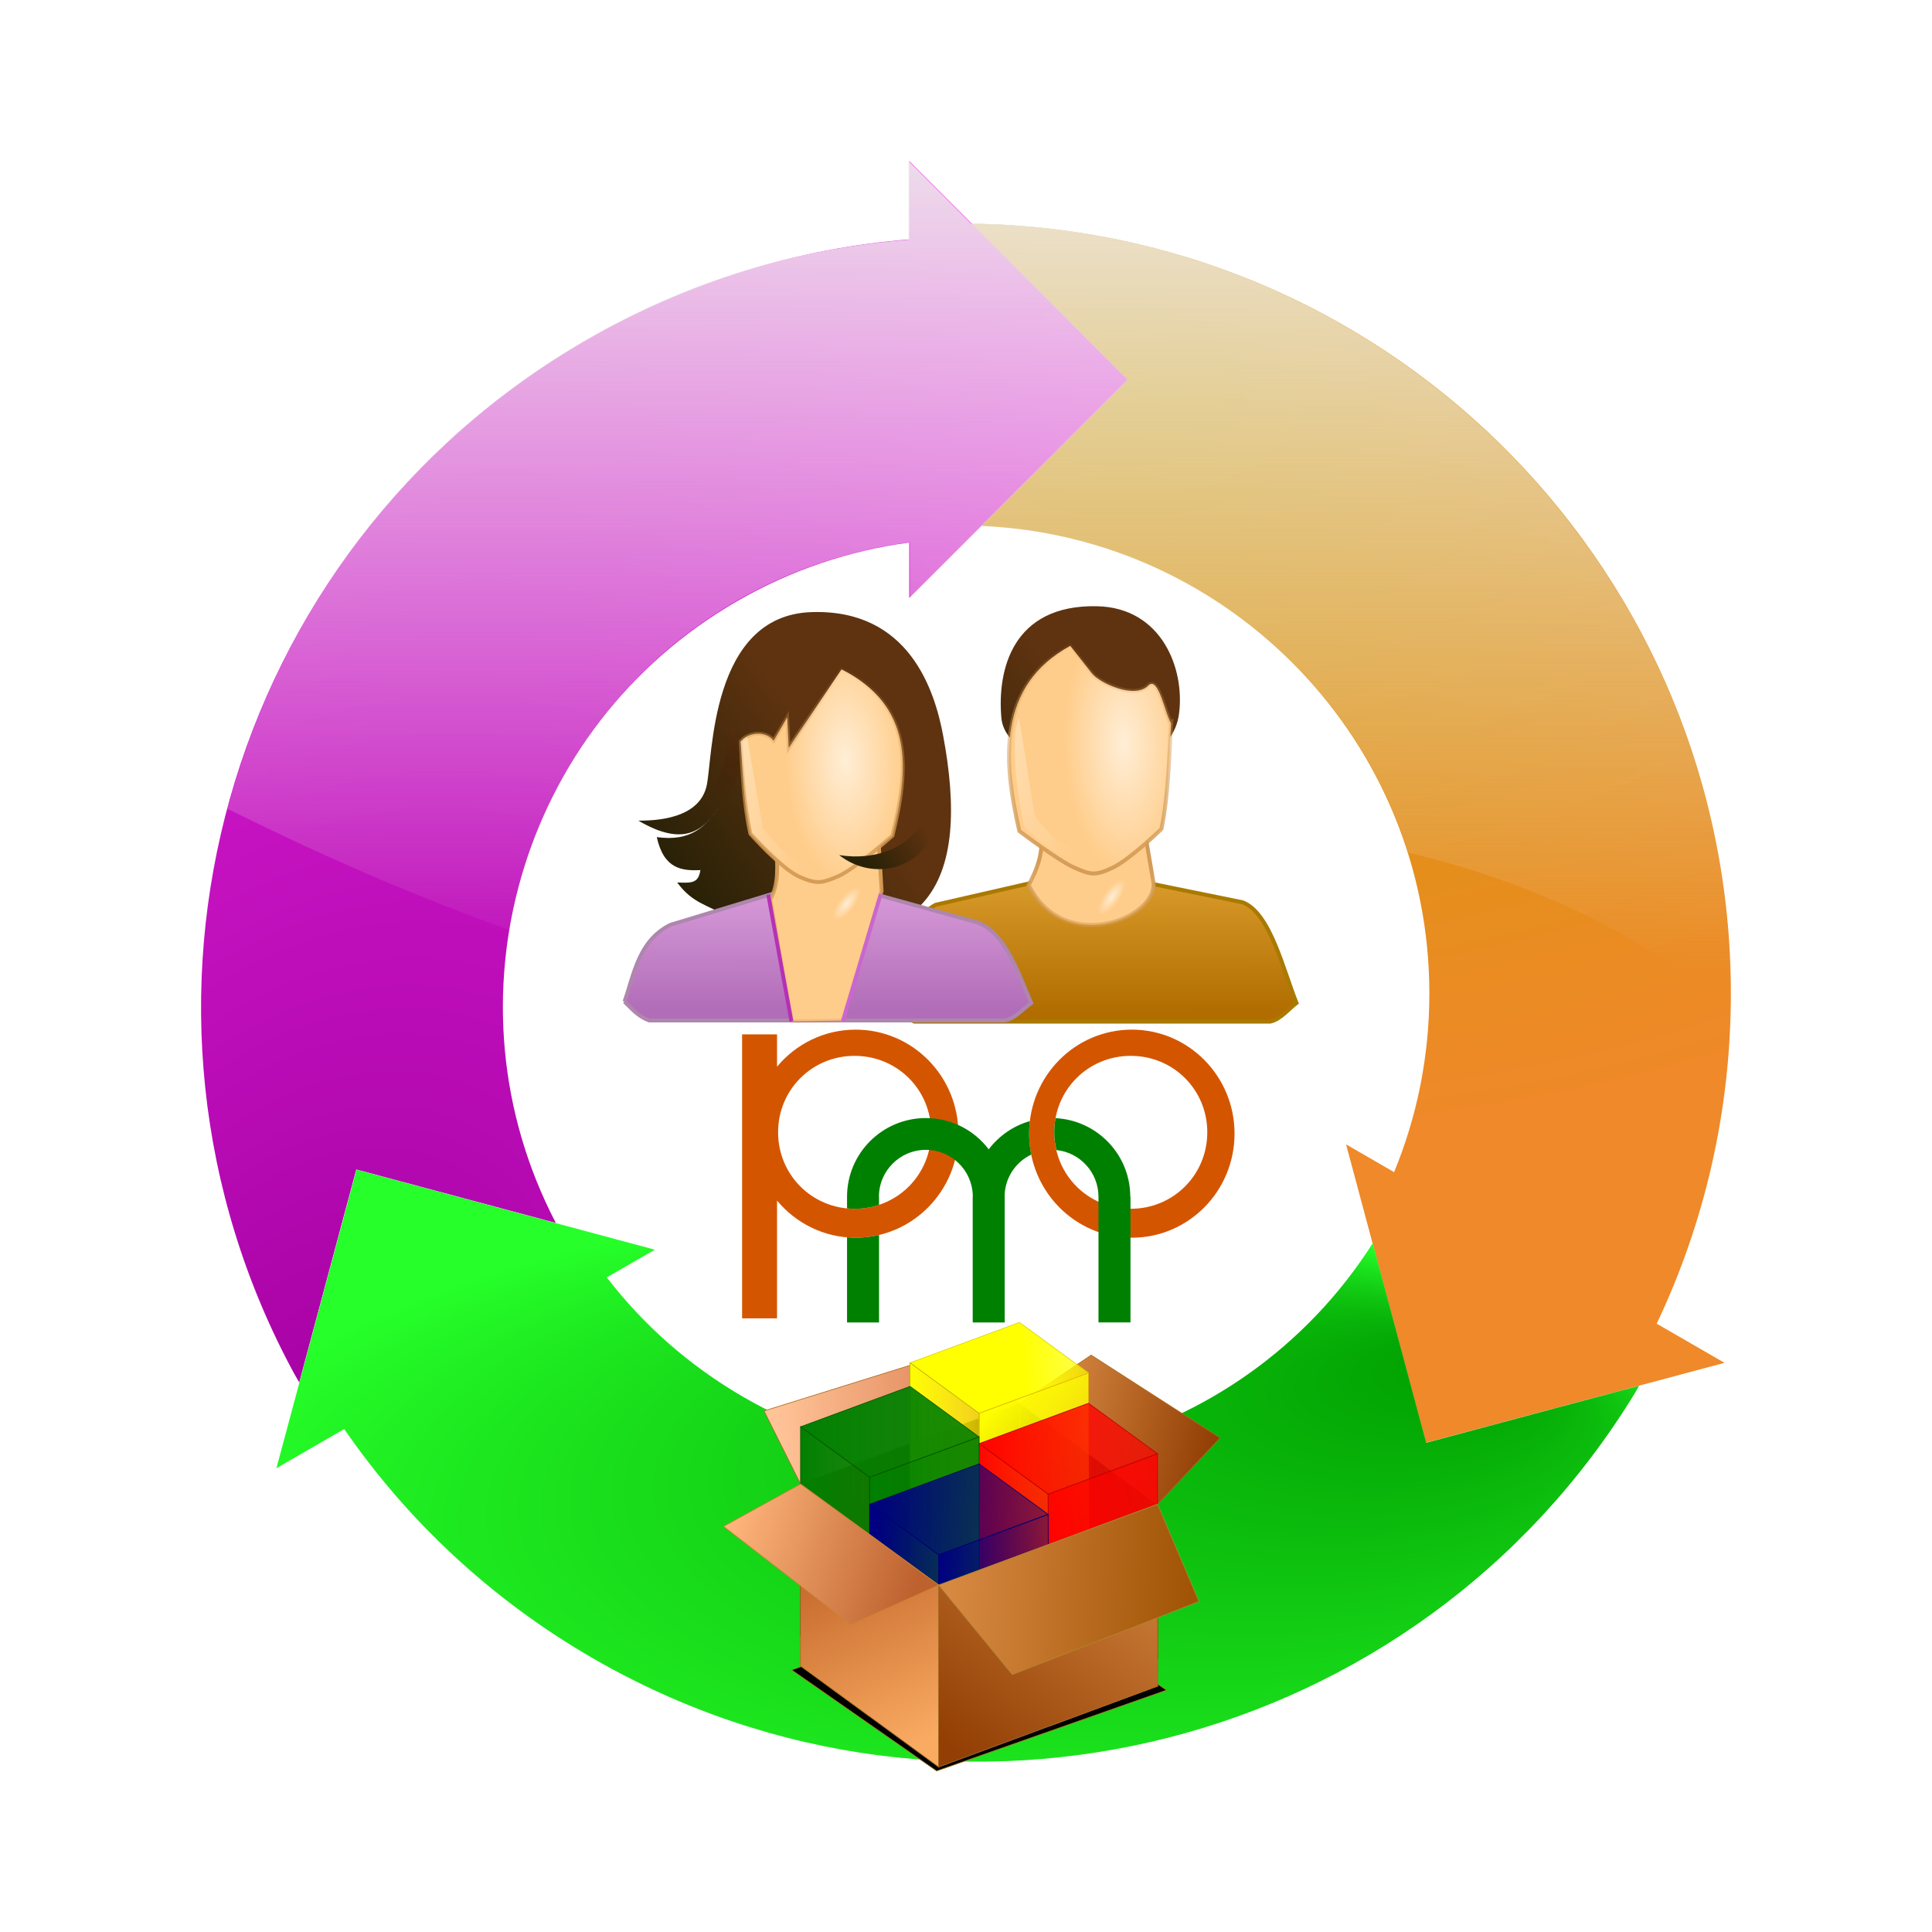 <svg:svg xmlns:dc="http://purl.org/dc/elements/1.1/" xmlns:ns1="http://www.w3.org/1999/xlink" xmlns:ns3="http://creativecommons.org/ns#" xmlns:rdf="http://www.w3.org/1999/02/22-rdf-syntax-ns#" xmlns:svg="http://www.w3.org/2000/svg" height="573.655" id="svg8344" version="1.1" viewBox="-59.698 -47.805 573.655 573.655" width="573.655">
  <svg:defs id="defs8346">
    <svg:linearGradient id="linearGradient5483">
      <svg:stop id="stop5485" offset="0" stop-color="#282107" />
      <svg:stop id="stop5487" offset="1" stop-color="#5f3310" />
    </svg:linearGradient>
    <svg:filter color-interpolation-filters="sRGB" height="1.377" id="filter9636" width="1.458" x="-.229" y="-.189">
      <svg:feGaussianBlur id="feGaussianBlur9638" stdDeviation="18.083" />
    </svg:filter>
    <svg:linearGradient gradientTransform="matrix(-12.664 0 0 12.664 565.79 348.11)" gradientUnits="userSpaceOnUse" id="linearGradient9728" x1="25" x2="25" y1="3" y2="24">
      <svg:stop id="stop3821" offset="0" stop-color="#eeeeec" />
      <svg:stop id="stop3823" offset="1" stop-color="#eeeeec" stop-opacity="0" />
    </svg:linearGradient>
    <svg:radialGradient cx="24.119" cy="1044.5" fx="14.39" fy="1035.1" gradientTransform="matrix(-15.62 6.2097e-7 2.6975e-7 6.785 638.59 -6257.9)" gradientUnits="userSpaceOnUse" id="radialGradient9731" r="15.976">
      <svg:stop id="stop9747" offset="0" stop-color="#009e00" />
      <svg:stop id="stop9749" offset="1" stop-color="#26ff29" />
    </svg:radialGradient>
    <svg:radialGradient cx="39" cy="1031" fx="37.688" fy="1033.1" gradientTransform="matrix(-23.879 -13.787 -18.173 31.476 19740 -31200)" gradientUnits="userSpaceOnUse" id="radialGradient9734" r="10.863">
      <svg:stop id="stop3781" offset="0" stop-color="#a400a2" />
      <svg:stop id="stop3783" offset="1" stop-color="#ef29e7" />
    </svg:radialGradient>
    <svg:radialGradient cx="19" cy="1020.2" fx="19.723" fy="1018.3" gradientTransform="matrix(-35.029 0 0 19.924 990.72 -19813)" gradientUnits="userSpaceOnUse" id="radialGradient9737" r="9.399">
      <svg:stop id="stop9741" offset="0" stop-color="#d19900" />
      <svg:stop id="stop9743" offset="1" stop-color="#ef8929" />
    </svg:radialGradient>
    <svg:radialGradient cx="494.58" cy="656.66" gradientTransform="matrix(1 0 0 1.146 -40.194 -543.24)" gradientUnits="userSpaceOnUse" id="radialGradient9867" r="138.2">
      <svg:stop id="stop9622" offset="0" stop-color="#fff" />
      <svg:stop id="stop9624" offset="1" stop-color="#fff" stop-opacity="0" />
    </svg:radialGradient>
    <svg:linearGradient gradientTransform="matrix(1.14 0 0 1.14 404.83 571.8)" gradientUnits="userSpaceOnUse" id="linearGradient9896" x1="-247.28" x2="-172.04" y1="16.796" y2="48.76">
      <svg:stop id="stop14505" offset="0" stop-color="#fff" />
      <svg:stop id="stop14507" offset="1" stop-color="#fff" stop-opacity="0" />
    </svg:linearGradient>
    <svg:linearGradient gradientTransform="matrix(1.14 0 0 1.14 176.78 631.46)" gradientUnits="userSpaceOnUse" id="linearGradient9899" x1="40.538" x2="56.009" y1="7.1" y2="-1.612" ns1:href="#linearGradient5483" />
    <svg:radialGradient cx="-165.24" cy="33.695" gradientTransform="matrix(.82 -.02 .04 1.675 350.58 549.45)" gradientUnits="userSpaceOnUse" id="radialGradient9902" r="21.607">
      <svg:stop id="stop13599" offset="0" stop-color="#ffeed6" />
      <svg:stop id="stop13601" offset="1" stop-color="#ffcd8b" />
    </svg:radialGradient>
    <svg:linearGradient gradientTransform="matrix(1.14 0 0 1.14 26.908 655.11)" gradientUnits="userSpaceOnUse" id="linearGradient9904" x1="160.12" x2="164.94" y1="-8.082" y2="-67.703">
      <svg:stop id="stop7303" offset="0" stop-color="#d49c56" />
      <svg:stop id="stop7305" offset="1" stop-color="#d49c56" stop-opacity="0" />
    </svg:linearGradient>
    <svg:radialGradient cx="-164.86" cy="72.644" gradientTransform="matrix(.118 .093 -.244 .311 254.08 644.48)" gradientUnits="userSpaceOnUse" id="radialGradient9907" r="15.009">
      <svg:stop id="stop17174" offset="0" stop-color="#ffeed6" />
      <svg:stop id="stop17176" offset="1" stop-color="#ffcd8b" />
    </svg:radialGradient>
    <svg:linearGradient gradientTransform="matrix(1.14 0 0 1.14 26.908 655.11)" gradientUnits="userSpaceOnUse" id="linearGradient9909" x1="161.21" x2="159.79" y1="-10.795" y2="13.312">
      <svg:stop id="stop10896" offset="0" stop-color="#d49c56" />
      <svg:stop id="stop10898" offset="1" stop-color="#d49c56" stop-opacity=".258" />
    </svg:linearGradient>
    <svg:linearGradient gradientTransform="matrix(1.14 0 0 1.14 26.908 655.11)" gradientUnits="userSpaceOnUse" id="linearGradient9912" x1="158.43" x2="158.4" y1="24.964" y2="-11.643">
      <svg:stop id="stop9941" offset="0" stop-color="#b16db8" />
      <svg:stop id="stop9943" offset="1" stop-color="#dea2de" />
    </svg:linearGradient>
    <svg:linearGradient gradientTransform="matrix(1.14 0 0 1.14 176.78 631.46)" gradientUnits="userSpaceOnUse" id="linearGradient9915" x1="8.304" x2="1.617" y1="-31.888" y2="-10.638">
      <svg:stop id="stop6378" offset="0" stop-color="#5d3310" />
      <svg:stop id="stop6380" offset="1" stop-color="#3a1602" stop-opacity="0" />
    </svg:linearGradient>
    <svg:linearGradient gradientTransform="matrix(1.14 0 0 1.14 176.78 631.46)" gradientUnits="userSpaceOnUse" id="linearGradient9918" x1="-13.709" x2="27.385" y1="5.377" y2="-25.337" ns1:href="#linearGradient5483" />
    <svg:linearGradient gradientTransform="matrix(1.14 0 0 1.22 485.57 564.09)" gradientUnits="userSpaceOnUse" id="linearGradient9921" x1="-247.28" x2="-172.04" y1="16.796" y2="48.76">
      <svg:stop id="stop14505-8" offset="0" stop-color="#fff" />
      <svg:stop id="stop14507-6" offset="1" stop-color="#fff" stop-opacity="0" />
    </svg:linearGradient>
    <svg:radialGradient cx="-165.24" cy="33.695" gradientTransform="matrix(.82 -.021 .04 1.793 433.33 540.17)" gradientUnits="userSpaceOnUse" id="radialGradient9924" r="21.607">
      <svg:stop id="stop13599-4" offset="0" stop-color="#ffeed6" />
      <svg:stop id="stop13601-2" offset="1" stop-color="#ffcd8b" />
    </svg:radialGradient>
    <svg:linearGradient gradientTransform="matrix(1.14 0 0 1.22 109.65 653.25)" gradientUnits="userSpaceOnUse" id="linearGradient9926" x1="160.12" x2="164.94" y1="-8.082" y2="-67.703">
      <svg:stop id="stop7303-9" offset="0" stop-color="#d49c56" />
      <svg:stop id="stop7305-3" offset="1" stop-color="#d49c56" stop-opacity="0" />
    </svg:linearGradient>
    <svg:radialGradient cx="-164.86" cy="72.644" gradientTransform="matrix(.118 .099 -.244 .333 332.82 641.87)" gradientUnits="userSpaceOnUse" id="radialGradient9929" r="15.009">
      <svg:stop id="stop17174-3" offset="0" stop-color="#ffeed6" />
      <svg:stop id="stop17176-3" offset="1" stop-color="#ffcd8b" />
    </svg:radialGradient>
    <svg:linearGradient gradientTransform="matrix(1.14 0 0 1.22 105.65 653.25)" gradientUnits="userSpaceOnUse" id="linearGradient9931" x1="161.21" x2="159.79" y1="-10.795" y2="13.312">
      <svg:stop id="stop10896-1" offset="0" stop-color="#d49c56" />
      <svg:stop id="stop10898-3" offset="1" stop-color="#d49c56" stop-opacity=".258" />
    </svg:linearGradient>
    <svg:linearGradient gradientTransform="matrix(1.14 0 0 1.22 105.65 653.25)" gradientUnits="userSpaceOnUse" id="linearGradient9934" x1="158.43" x2="158.4" y1="24.964" y2="-11.643">
      <svg:stop id="stop11789-4" offset="0" stop-color="#b16d00" />
      <svg:stop id="stop11791-3" offset="1" stop-color="#dea231" />
    </svg:linearGradient>
    <svg:linearGradient gradientTransform="matrix(1.14 0 0 1.22 257.53 627.93)" gradientUnits="userSpaceOnUse" id="linearGradient9937" x1="-13.709" x2="27.385" y1="5.377" y2="-25.337" ns1:href="#linearGradient5483" />
    <svg:filter color-interpolation-filters="sRGB" id="filter10337">
      <svg:feGaussianBlur id="feGaussianBlur10339" stdDeviation="6" />
    </svg:filter>
    <svg:linearGradient id="linearGradient3817">
      <svg:stop id="stop3819" offset="0" stop-color="#923e04" />
      <svg:stop id="stop3821-1" offset="1" stop-color="#d78942" />
    </svg:linearGradient>
    <svg:filter color-interpolation-filters="sRGB" id="filter10345">
      <svg:feGaussianBlur id="feGaussianBlur10347" stdDeviation="3.229" />
    </svg:filter>
    <svg:filter color-interpolation-filters="sRGB" id="filter10341">
      <svg:feGaussianBlur id="feGaussianBlur10343" stdDeviation="3.229" />
    </svg:filter>
    <svg:filter color-interpolation-filters="sRGB" id="filter10349">
      <svg:feGaussianBlur id="feGaussianBlur10351" stdDeviation="3.229" />
    </svg:filter>
    <svg:filter color-interpolation-filters="sRGB" id="filter10353">
      <svg:feGaussianBlur id="feGaussianBlur10355" stdDeviation="3.229" />
    </svg:filter>
    <svg:filter color-interpolation-filters="sRGB" id="filter10357">
      <svg:feGaussianBlur id="feGaussianBlur10359" stdDeviation="3.229" />
    </svg:filter>
    <svg:filter color-interpolation-filters="sRGB" id="filter4196">
      <svg:feGaussianBlur id="feGaussianBlur4198" stdDeviation="1" />
    </svg:filter>
    <svg:filter color-interpolation-filters="sRGB" id="filter4168">
      <svg:feGaussianBlur id="feGaussianBlur4170" stdDeviation="1.681" />
    </svg:filter>
    <svg:filter color-interpolation-filters="sRGB" id="filter4200">
      <svg:feGaussianBlur id="feGaussianBlur4202" stdDeviation="1.569" />
    </svg:filter>
    <svg:filter color-interpolation-filters="sRGB" id="filter4216">
      <svg:feGaussianBlur id="feGaussianBlur4218" stdDeviation="1.825" />
    </svg:filter>
    <svg:filter color-interpolation-filters="sRGB" id="filter4220">
      <svg:feGaussianBlur id="feGaussianBlur4222" stdDeviation="1.825" />
    </svg:filter>
    <svg:filter color-interpolation-filters="sRGB" id="filter4224">
      <svg:feGaussianBlur id="feGaussianBlur4226" stdDeviation="1.825" />
    </svg:filter>
    <svg:linearGradient id="linearGradient4264">
      <svg:stop id="stop4266" offset="0" stop-color="#008000" />
      <svg:stop id="stop4268" offset="1" stop-color="#008000" stop-opacity=".871" />
    </svg:linearGradient>
    <svg:filter color-interpolation-filters="sRGB" id="filter4252">
      <svg:feGaussianBlur id="feGaussianBlur4254" stdDeviation="1.802" />
    </svg:filter>
    <svg:filter color-interpolation-filters="sRGB" id="filter4256">
      <svg:feGaussianBlur id="feGaussianBlur4258" stdDeviation="1.802" />
    </svg:filter>
    <svg:filter color-interpolation-filters="sRGB" id="filter4260">
      <svg:feGaussianBlur id="feGaussianBlur4262" stdDeviation="1.802" />
    </svg:filter>
    <svg:linearGradient id="linearGradient4276">
      <svg:stop id="stop4278" offset="0" stop-color="#000080" />
      <svg:stop id="stop4280" offset="1" stop-color="#000080" stop-opacity=".229" />
    </svg:linearGradient>
    <svg:filter color-interpolation-filters="sRGB" id="filter4288">
      <svg:feGaussianBlur id="feGaussianBlur4290" stdDeviation="1.79" />
    </svg:filter>
    <svg:filter color-interpolation-filters="sRGB" id="filter4292">
      <svg:feGaussianBlur id="feGaussianBlur4294" stdDeviation="1.79" />
    </svg:filter>
    <svg:filter color-interpolation-filters="sRGB" id="filter4296">
      <svg:feGaussianBlur id="feGaussianBlur4298" stdDeviation="1.79" />
    </svg:filter>
    <svg:filter color-interpolation-filters="sRGB" id="filter10377">
      <svg:feGaussianBlur id="feGaussianBlur10379" stdDeviation="1.407" />
    </svg:filter>
    <svg:filter color-interpolation-filters="sRGB" id="filter10381">
      <svg:feGaussianBlur id="feGaussianBlur10383" stdDeviation="1.407" />
    </svg:filter>
    <svg:filter color-interpolation-filters="sRGB" id="filter10385">
      <svg:feGaussianBlur id="feGaussianBlur10387" stdDeviation="1.407" />
    </svg:filter>
    <svg:filter color-interpolation-filters="sRGB" id="filter10389">
      <svg:feGaussianBlur id="feGaussianBlur10391" stdDeviation="1.407" />
    </svg:filter>
    <svg:linearGradient gradientTransform="translate(-326.23 142.17)" gradientUnits="userSpaceOnUse" id="linearGradient5545" x1="715.3" x2="467.79" y1="308.81" y2="252.36" ns1:href="#linearGradient3817" />
    <svg:linearGradient gradientTransform="translate(-326.23 142.17)" gradientUnits="userSpaceOnUse" id="linearGradient5547" x1="425" x2="64.753" y1="252.36" y2="269.16">
      <svg:stop id="stop3875" offset="0" stop-color="#d57143" />
      <svg:stop id="stop3877" offset="1" stop-color="#ffc397" />
    </svg:linearGradient>
    <svg:linearGradient gradientTransform="translate(-326.23 142.17)" gradientUnits="userSpaceOnUse" id="linearGradient5549" x1="630" x2="425" y1="672.36" y2="252.36">
      <svg:stop id="stop3832" offset="0" stop-color="#894a19" />
      <svg:stop id="stop3834" offset="1" stop-color="#613509" stop-opacity=".993" />
    </svg:linearGradient>
    <svg:linearGradient gradientTransform="translate(-531.94 -9.835)" gradientUnits="userSpaceOnUse" id="linearGradient5551" x1="305.71" x2="630.71" y1="524.36" y2="674.36">
      <svg:stop id="stop3840" offset="0" stop-color="#923e04" />
      <svg:stop id="stop3842" offset="1" stop-color="#612e10" />
    </svg:linearGradient>
    <svg:linearGradient gradientTransform="translate(-326.23 142.17)" gradientUnits="userSpaceOnUse" id="linearGradient5553" x1="432.35" x2="731.35" y1="218.99" y2="192.72">
      <svg:stop id="stop4152" offset="0" stop-color="#ff0" />
      <svg:stop id="stop4154" offset="1" stop-color="#ff0" stop-opacity="0" />
    </svg:linearGradient>
    <svg:linearGradient gradientTransform="translate(-326.23 142.17)" gradientUnits="userSpaceOnUse" id="linearGradient5555" x1="358.44" x2="691.64" y1="284.61" y2="609.88">
      <svg:stop id="stop4158" offset="0" stop-color="#ff0" />
      <svg:stop id="stop4160" offset="1" stop-color="#ff0" stop-opacity="0" />
    </svg:linearGradient>
    <svg:linearGradient gradientTransform="translate(-326.23 142.17)" gradientUnits="userSpaceOnUse" id="linearGradient5557" x1="258.24" x2="549.07" y1="454.88" y2="452.86">
      <svg:stop id="stop4206" offset="0" stop-color="#ff0" />
      <svg:stop id="stop4208" offset="1" stop-color="#ff0" stop-opacity="0" />
    </svg:linearGradient>
    <svg:linearGradient gradientTransform="translate(-326.23 142.17)" gradientUnits="userSpaceOnUse" id="linearGradient5559" x1="360.12" x2="833.88" y1="319.85" y2="352.17">
      <svg:stop id="stop4242" offset="0" stop-color="#f00" />
      <svg:stop id="stop4244" offset="1" stop-color="#f00" stop-opacity=".404" />
    </svg:linearGradient>
    <svg:linearGradient gradientTransform="translate(-326.23 142.17)" gradientUnits="userSpaceOnUse" id="linearGradient5561" x1="462.62" x2="897.52" y1="504.55" y2="399.49">
      <svg:stop id="stop4248" offset="0" stop-color="#f00" />
      <svg:stop id="stop4250" offset="1" stop-color="#f00" stop-opacity=".644" />
    </svg:linearGradient>
    <svg:linearGradient gradientTransform="translate(-326.23 142.17)" gradientUnits="userSpaceOnUse" id="linearGradient5563" x1="360.12" x2="817.04" y1="514.85" y2="496.66">
      <svg:stop id="stop4230" offset="0" stop-color="#f00" />
      <svg:stop id="stop4232" offset="1" stop-color="#f00" stop-opacity="0" />
    </svg:linearGradient>
    <svg:linearGradient gradientTransform="translate(-326.23 142.17)" gradientUnits="userSpaceOnUse" id="linearGradient5565" x1="95.176" x2="369.82" y1="294.88" y2="294.88" ns1:href="#linearGradient4264" />
    <svg:linearGradient gradientTransform="translate(-326.23 142.17)" gradientUnits="userSpaceOnUse" id="linearGradient5567" x1="197.68" x2="369.82" y1="492.71" y2="492.71" ns1:href="#linearGradient4264" />
    <svg:linearGradient gradientTransform="translate(-326.23 142.17)" gradientUnits="userSpaceOnUse" id="linearGradient5569" x1="95.176" x2="207.32" y1="483.6" y2="483.6" ns1:href="#linearGradient4264" />
    <svg:linearGradient gradientTransform="translate(-326.23 142.17)" gradientUnits="userSpaceOnUse" id="linearGradient5571" x1="202" x2="552.85" y1="409.88" y2="434.12" ns1:href="#linearGradient4276" />
    <svg:linearGradient gradientTransform="translate(-326.23 142.17)" gradientUnits="userSpaceOnUse" id="linearGradient5573" x1="304.5" x2="519.72" y1="604.88" y2="608.92" ns1:href="#linearGradient4276" />
    <svg:linearGradient gradientTransform="translate(-326.23 142.17)" gradientUnits="userSpaceOnUse" id="linearGradient5575" x1="202" x2="424.7" y1="597.36" y2="611.5" ns1:href="#linearGradient4276" />
    <svg:linearGradient gradientTransform="translate(-326.23 142.17)" gradientUnits="userSpaceOnUse" id="linearGradient5577" x1="107.41" x2="277.76" y1="383.34" y2="758.11">
      <svg:stop id="stop3803" offset="0" stop-color="#b15018" />
      <svg:stop id="stop3805" offset="1" stop-color="#faab62" />
    </svg:linearGradient>
    <svg:linearGradient gradientTransform="translate(-326.23 142.17)" gradientUnits="userSpaceOnUse" id="linearGradient5579" x1="330.29" x2="618.13" y1="771.08" y2="414.49" ns1:href="#linearGradient3817" />
    <svg:linearGradient gradientTransform="translate(-326.23 142.17)" gradientUnits="userSpaceOnUse" id="linearGradient5581" x1="680.82" x2="320.19" y1="545.95" y2="530.8">
      <svg:stop id="stop3853" offset="0" stop-color="#a05404" />
      <svg:stop id="stop3855" offset="1" stop-color="#d78942" />
    </svg:linearGradient>
    <svg:linearGradient gradientTransform="translate(-326.23 142.17)" gradientUnits="userSpaceOnUse" id="linearGradient5583" x1="271.09" x2="-9.127" y1="522.36" y2="436.24">
      <svg:stop id="stop3833" offset="0" stop-color="#bd612f" />
      <svg:stop id="stop3835" offset="1" stop-color="#ffb67c" />
    </svg:linearGradient>
  </svg:defs>
  <svg:g id="layer1" transform="translate(-29.234 -411.03)">
    <svg:g id="g5590" transform="translate(4.041 -20.203)">
      <svg:path d="m315.56 595.46c1.827-13.424-5.104-31.633-24.364-32.029-24.992-0.513-29.639 18.755-28.372 33.14 1.543 17.519 49.525 22.477 52.736-1.111z" fill="url(#linearGradient9937)" fill-rule="evenodd" id="path12688-5" />
      <svg:path d="m229.66 680.77c2.793-8.252 4.029-23.57 13.643-28.685l44.593-10.21 46.574 9.474c8.195 3.148 12.069 20.212 15.987 29.88-2.552 1.961-4.752 4.864-7.787 5.533h-105.68c-3.432-1.363-5.17-3.813-7.33-5.992z" fill="url(#linearGradient9934)" fill-rule="evenodd" id="path12692-0" stroke="#aa7900" stroke-width="1.18px" />
      <svg:path d="m274.76 631.3c0.238 6.174-1.13 9.732-3.833 14.965 10.524 20.699 37.801 10.029 37.089-0.584l-3.018-17.65-30.238 3.268z" fill="url(#radialGradient9929)" fill-rule="evenodd" id="path12694-2" stroke="url(#linearGradient9931)" stroke-width="1.18px" />
      <svg:path d="m313.23 598.15c-0.582 9.758-0.837 21.657-2.88 31.415 0 0-9.287 9.033-14.47 11.496-5.184 2.462-6.634 2.128-11.519-0.077-4.884-2.205-16.198-10.802-16.198-10.802-4.863-21.098-6.526-43.211 15.118-54.989l6.408 8.145c2.371 3.014 12.782 7.698 16.715 3.68 3.104-3.171 4.999 8.458 6.825 11.133z" fill="url(#radialGradient9924)" fill-rule="evenodd" id="path12696-8" stroke="url(#linearGradient9926)" stroke-width="1.18px" />
      <svg:path d="m267.04 599.82c-0.806 9.781 0.53 19.125 2.554 29.105 5.579 4.823 9.807 11.186 21.452 8.64 3.987-0.972 2.509-3.012 4.799-4.244-13.766 4.377-16.011 1.282-23.107-7.63l-4.684-29.131-1.014 3.26z" fill="url(#linearGradient9921)" fill-rule="evenodd" id="path13605-6" />
      <svg:path d="m155.04 627.09c8.513 0.081 18.3-1.873 20.252-10.268 1.908-8.201 0.913-50.653 31.15-51.645 29.016-0.951 36.591 23.32 39.086 36.611 8.016 42.706-2.523 71.462-63.259 54.153-6.888-3.977-11.022-4.164-15.705-10.479 4.121 0.113 6.277 0.389 6.895-3.672-5.487 0.224-10.855-0.277-12.948-9.805 10.002 1.382 14.595-2.945 18.862-9.503-5.065 7.957-11.028 12.421-24.333 4.607z" fill="url(#linearGradient9918)" fill-rule="evenodd" id="path12688" />
      <svg:path d="m175.87 619.4c4.421-5.915 5.786-13.277 6.923-21.94 3.06 8.454 3.3 16.882-2.24 24.18" fill="url(#linearGradient9915)" fill-rule="evenodd" id="path12690" />
      <svg:path d="m150.91 680.83c2.793-7.711 4.029-18.026 13.643-22.806l44.593-13.541 46.574 12.853c8.195 2.942 12.069 14.888 15.987 23.923-2.552 1.832-4.752 4.546-7.787 5.171h-105.68c-3.432-1.273-5.17-3.563-7.33-5.6z" fill="url(#linearGradient9912)" fill-rule="evenodd" id="path12692" stroke="#ae86ae" stroke-width="1.14px" />
      <svg:path d="m196.02 634.61c0.238 5.769 0.87 11.094-1.833 15.984l6.516 36.041 14.966-0.204 11.606-38.383-1.018-16.493-30.238 3.054z" fill="url(#radialGradient9907)" fill-rule="evenodd" id="path12694" stroke="url(#linearGradient9909)" stroke-width="1.14px" />
      <svg:path d="m185.42 603.62c0.582 9.119 0.837 18.238 2.88 27.357 0 0 9.287 10.441 14.47 12.742 5.184 2.301 6.634 1.989 11.519-0.072 4.884-2.061 16.198-12.095 16.198-12.095 4.863-19.716 6.526-38.38-15.118-49.386l-15.694 23.325-0.432-9.071-4.032 6.911c-2.728-3.312-7.965-2.212-9.791 0.288z" fill="url(#radialGradient9902)" fill-rule="evenodd" id="path12696" stroke="url(#linearGradient9904)" stroke-width="1.14px" />
      <svg:path d="m240.42 625.51c-4.113 9.707-15.214 13.559-25.758 11.81 10.214 8.044 25.42 4.274 29.016-9.57" fill="url(#linearGradient9899)" fill-rule="evenodd" id="path12698" />
      <svg:path d="m185.37 603.67c0.962 8.972 1.456 17.788 3.48 27.114 5.158 5.349 15.701 17.02 21.957 13.462 3.987-0.909 5.119-2.225 7.409-3.376-13.766 4.09-19.126-3.18-26.222-11.508l-4.684-27.223-1.94 1.531z" fill="url(#linearGradient9896)" fill-rule="evenodd" id="path13605" />
      <svg:path d="m227.01 648.88-11.25 37.721" fill="none" id="path14511" stroke="#ca67ce" stroke-width="1.14px" />
      <svg:path d="m193.6 649.07 6.888 37.627" fill="none" id="path14513" stroke="#b630b6" stroke-width="1.14px" />
    </svg:g>
    <svg:path d="m210.56 57.906a12.891 12.891 0 0 1 -11.031 6.375c-14.537 0.063-28.6 2.099-41.938 5.844v8.938c13.407-3.997 27.618-6.192 42.344-6.219a12.891 12.891 0 0 1 12.531 9.844l10.45-6.218 10.09-6.031-10.25-5.719-12.19-6.813z" fill="url(#radialGradient9867)" filter="url(#filter9636)" id="path9618" transform="matrix(.529 0 0 1 -18.766 411.03)" />
    <svg:path d="m260.84 429.71c123.51 3.129 222.63 104.25 222.63 228.51 0 35.083-7.904 68.328-22.026 98.038l20.135 11.621-88.646 23.715-23.716-88.578 14.256 8.243c6.747-16.337 10.473-34.265 10.473-53.039 0-74.73-59.022-135.67-132.97-138.85l43.377-43.377-46.283-46.283c0.927 0.009 1.847 0 2.77 0z" fill="url(#radialGradient9737)" fill-rule="evenodd" id="path2987" />
    <svg:path d="m57.002 771.3c-59.044-108.53-21.035-244.93 86.578-307.06 30.383-17.543 63.126-27.32 95.917-29.944l-0.002-23.248 64.862 64.912-64.854 64.827 0.012-16.468c-17.523 2.326-34.911 8.063-51.17 17.45-64.719 37.365-87.985 118.95-53.762 184.58l-59.254-15.876-16.941 63.223c-0.452-0.81-0.943-1.588-1.385-2.398z" fill="url(#radialGradient9734)" fill-rule="evenodd" id="path3007" />
    <svg:path d="m454.84 777.09c-64.46 105.39-201.59 140.68-309.21 78.55-30.38-17.54-55.22-41.01-73.888-68.1l-20.132 11.625 23.785-88.629 88.57 23.751-14.267 8.225c10.776 14.011 24.438 26.202 40.697 35.588 64.719 37.366 147.01 16.722 186.73-45.729l15.877 59.254 63.223-16.94c-0.475 0.785-0.903 1.61-1.385 2.398z" fill="url(#radialGradient9731)" fill-rule="evenodd" id="path3009" />
    <svg:path d="m239.3 411.03 18.6 18.6c0.927 0.009 1.847 0 2.77 0 123.51 3.129 222.8 104.47 222.8 228.74 0 1.859 0.051 3.694 0 5.54-22.206-21.271-58.244-38.748-95.768-47.488-17.197-54.466-67.13-94.399-126.64-96.956l-21.37 21.37v-16.621c-17.523 2.326-35.187 8.025-51.446 17.412-37.411 21.599-60.648 58.155-67.275 97.747-32.594-11.45-62.766-25.5-83.888-36.01 15.087-56.71 51.63-107.65 106.46-139.3 30.383-17.543 62.978-27.056 95.768-29.68v-23.348z" fill="url(#linearGradient9728)" fill-rule="evenodd" id="path3805" />
    <svg:path d="m260.84 429.71c123.51 3.129 222.63 104.25 222.63 228.51 0 35.083-7.904 68.328-22.026 98.038l20.135 11.621-88.646 23.715-23.716-88.578 14.256 8.243c6.747-16.337 10.473-34.265 10.473-53.039 0-74.73-59.022-135.67-132.97-138.85l43.377-43.377-46.283-46.283c0.927 0.009 1.847 0 2.77 0z" fill="none" id="path3827" />
    <svg:path d="m57.002 771.3c-59.044-108.53-21.035-244.93 86.578-307.06 30.383-17.543 63.126-27.32 95.917-29.944l-0.002-23.248 64.862 64.912-64.854 64.827 0.012-16.468c-17.523 2.326-34.911 8.063-51.17 17.45-64.719 37.365-87.985 118.95-53.762 184.58l-59.254-15.876-16.941 63.223c-0.452-0.81-0.943-1.588-1.385-2.398z" fill="none" id="path3831" />
    <svg:g id="g5585" transform="translate(4.041 -2.02)">
      <svg:path d="m219.56 670.97c-9.372 0-17.749 4.269-23.344 11v-9.594h-10.375v84.312h10.375v-34.969c5.595 6.742 13.97 11.031 23.344 11.031 16.846 0 30.5-13.843 30.5-30.906s-13.654-30.875-30.5-30.875zm-0.312 7.781c12.65 0 22.719 10.047 22.719 22.688 0 12.64-10.078 22.719-22.719 22.719-12.64 0-22.719-10.078-22.719-22.719 0-12.64 10.068-22.688 22.719-22.688z" fill="#d45500" id="path9783" />
      <svg:path d="m301.56 670.97c-16.846 0-30.5 13.812-30.5 30.875s13.654 30.906 30.5 30.906 30.5-13.843 30.5-30.906-13.654-30.875-30.5-30.875zm-0.312 7.781c12.65 0 22.719 10.047 22.719 22.688 0 12.64-10.078 22.719-22.719 22.719-12.64 0-22.719-10.078-22.719-22.719 0-12.64 10.068-22.688 22.719-22.688z" fill="#d45500" id="path9798" />
      <svg:path d="m240.41 697.22c-12.92 0-23.41 10.46-23.41 23.38v3.438c0.738 0.071 1.492 0.125 2.25 0.125 2.543 0 4.975-0.401 7.25-1.156v-2.406h-0.031c0-7.7 6.237-13.938 13.938-13.938 7.586 0 13.755 6.052 13.938 13.594-0.002 0.117-0.031 0.227-0.031 0.344v37.312h9.5v-37.312h-0.031c0-5.537 3.231-10.282 7.906-12.531-0.002-0.01 0.002-0.021 0-0.031-0.402-2.002-0.625-4.065-0.625-6.188 0-1.258 0.074-2.5 0.219-3.719-4.939 1.403-9.198 4.397-12.219 8.375-4.265-5.648-11.026-9.281-18.656-9.281zm38.5 0.031c-0.249 1.359-0.375 2.751-0.375 4.188 0 1.822 0.229 3.588 0.625 5.281 7.016 0.727 12.5 6.666 12.5 13.875v37.312h9.5v-37.312h-0.062c0-12.516-9.829-22.718-22.188-23.344zm-52.41 34.69c-2.228 0.525-4.551 0.812-6.938 0.812-0.863 0-1.718-0.054-2.562-0.125v25.281h9.5v-25.969z" fill="#008000" id="rect9838" />
    </svg:g>
    <svg:g id="g5521" stroke-width="1px" transform="matrix(.2 0 0 .2 252.49 700.97)">
      <svg:path d="m100 648.36 205 150 325-120-205-150z" filter="url(#filter10337)" id="path10335" stroke="#ae791e" transform="matrix(1.05 0 0 1 -344.48 142.17)" />
      <svg:path d="m396.63 445.96-92.857 98.571-205-150 106.43-71.429z" fill="url(#linearGradient5545)" filter="url(#filter10345)" id="path3036" stroke="#aa6a1e" />
      <svg:path d="m-280.51 405.96 274.29-85.714 105 74.286-325 120z" fill="url(#linearGradient5547)" filter="url(#filter10341)" id="path3038" stroke="#aa6a1e" />
      <svg:path d="m98.773 394.53 205 150v270l-205-150z" fill="url(#linearGradient5549)" filter="url(#filter10349)" id="path3040" stroke="#ae791e" />
      <svg:path d="m98.773 394.53-325 120v270l325-120z" fill="url(#linearGradient5551)" filter="url(#filter10353)" id="path3042" stroke="#aa6a1e" />
      <svg:path d="m-226.23 784.53 205 150 325-120-205-150z" fill="#894a19" filter="url(#filter10357)" id="path3060" stroke="#ae791e" />
      <svg:path d="m98.773 274.59-162.5 59.966 102.5 75 162.5-59.966z" fill="url(#linearGradient5553)" filter="url(#filter4196)" id="path3988" stroke="#ddd300" />
      <svg:path d="m201.27 349.59v434.93l-162.5 75v-449.97z" fill="url(#linearGradient5555)" filter="url(#filter4168)" id="path3990" stroke="#e2b500" />
      <svg:path d="m-63.727 814.53 102.5 45v-449.97l-102.5-75z" fill="url(#linearGradient5557)" filter="url(#filter4200)" id="path3992" stroke="#c2b100" />
      <svg:path d="m201.27 394.53-162.5 59.966 102.5 75 162.5-59.966z" fill="url(#linearGradient5559)" filter="url(#filter4216)" id="path3988-9" stroke="#bf0000" />
      <svg:path d="m303.77 469.53v303.61l-161.29 50.756-1.211-294.4z" fill="url(#linearGradient5561)" filter="url(#filter4220)" id="path3990-4" stroke="#bf0000" />
      <svg:path d="m38.773 859.53 103.71-39.671-1.211-290.36-102.5-75z" fill="url(#linearGradient5563)" filter="url(#filter4224)" id="path3992-9" stroke="#bf0000" />
      <svg:path d="m-63.727 369.56-162.5 59.966 102.5 75 162.5-59.966z" fill="url(#linearGradient5565)" filter="url(#filter4252)" id="path3988-5" stroke="#005600" />
      <svg:path d="m38.773 444.56v294.97l-162.5 85.667v-320.67z" fill="url(#linearGradient5567)" filter="url(#filter4256)" id="path3990-1" stroke="#005600" />
      <svg:path d="m-226.23 739.53 102.5 82.472v-317.47l-102.5-75z" fill="url(#linearGradient5569)" filter="url(#filter4260)" id="path3992-6" stroke="#005600" />
      <svg:path d="m38.773 484.56-162.5 59.966 102.5 75 162.5-59.966z" fill="url(#linearGradient5571)" filter="url(#filter4288)" id="path3988-4" stroke="#000072" />
      <svg:path d="m141.27 559.56 1.211 314.97-163.71 60v-315z" fill="url(#linearGradient5573)" filter="url(#filter4292)" id="path3990-3" stroke="#000072" />
      <svg:path d="m-123.73 859.53 102.5 75v-315l-102.5-75z" fill="url(#linearGradient5575)" filter="url(#filter4296)" id="path3992-8" stroke="#000072" />
      <svg:path d="m-226.23 514.53 205 150v270l-205-150z" fill="url(#linearGradient5577)" filter="url(#filter10377)" id="path3015" stroke="#ae791e" />
      <svg:path d="m303.77 544.53-325 120v270l325-120z" fill="url(#linearGradient5579)" filter="url(#filter10381)" id="path3017" stroke="#aa6a1e" />
      <svg:path d="m365.2 688.81-277.14 108.57-109.29-132.85l325-120z" fill="url(#linearGradient5581)" filter="url(#filter10385)" id="path3025" stroke="#ad8632" />
      <svg:path d="m-151.94 723.1 130.71-58.571-205-150-114.29 62.857z" fill="url(#linearGradient5583)" filter="url(#filter10389)" id="path3027" stroke="#c8842e" />
    </svg:g>
  </svg:g>
</svg:svg>